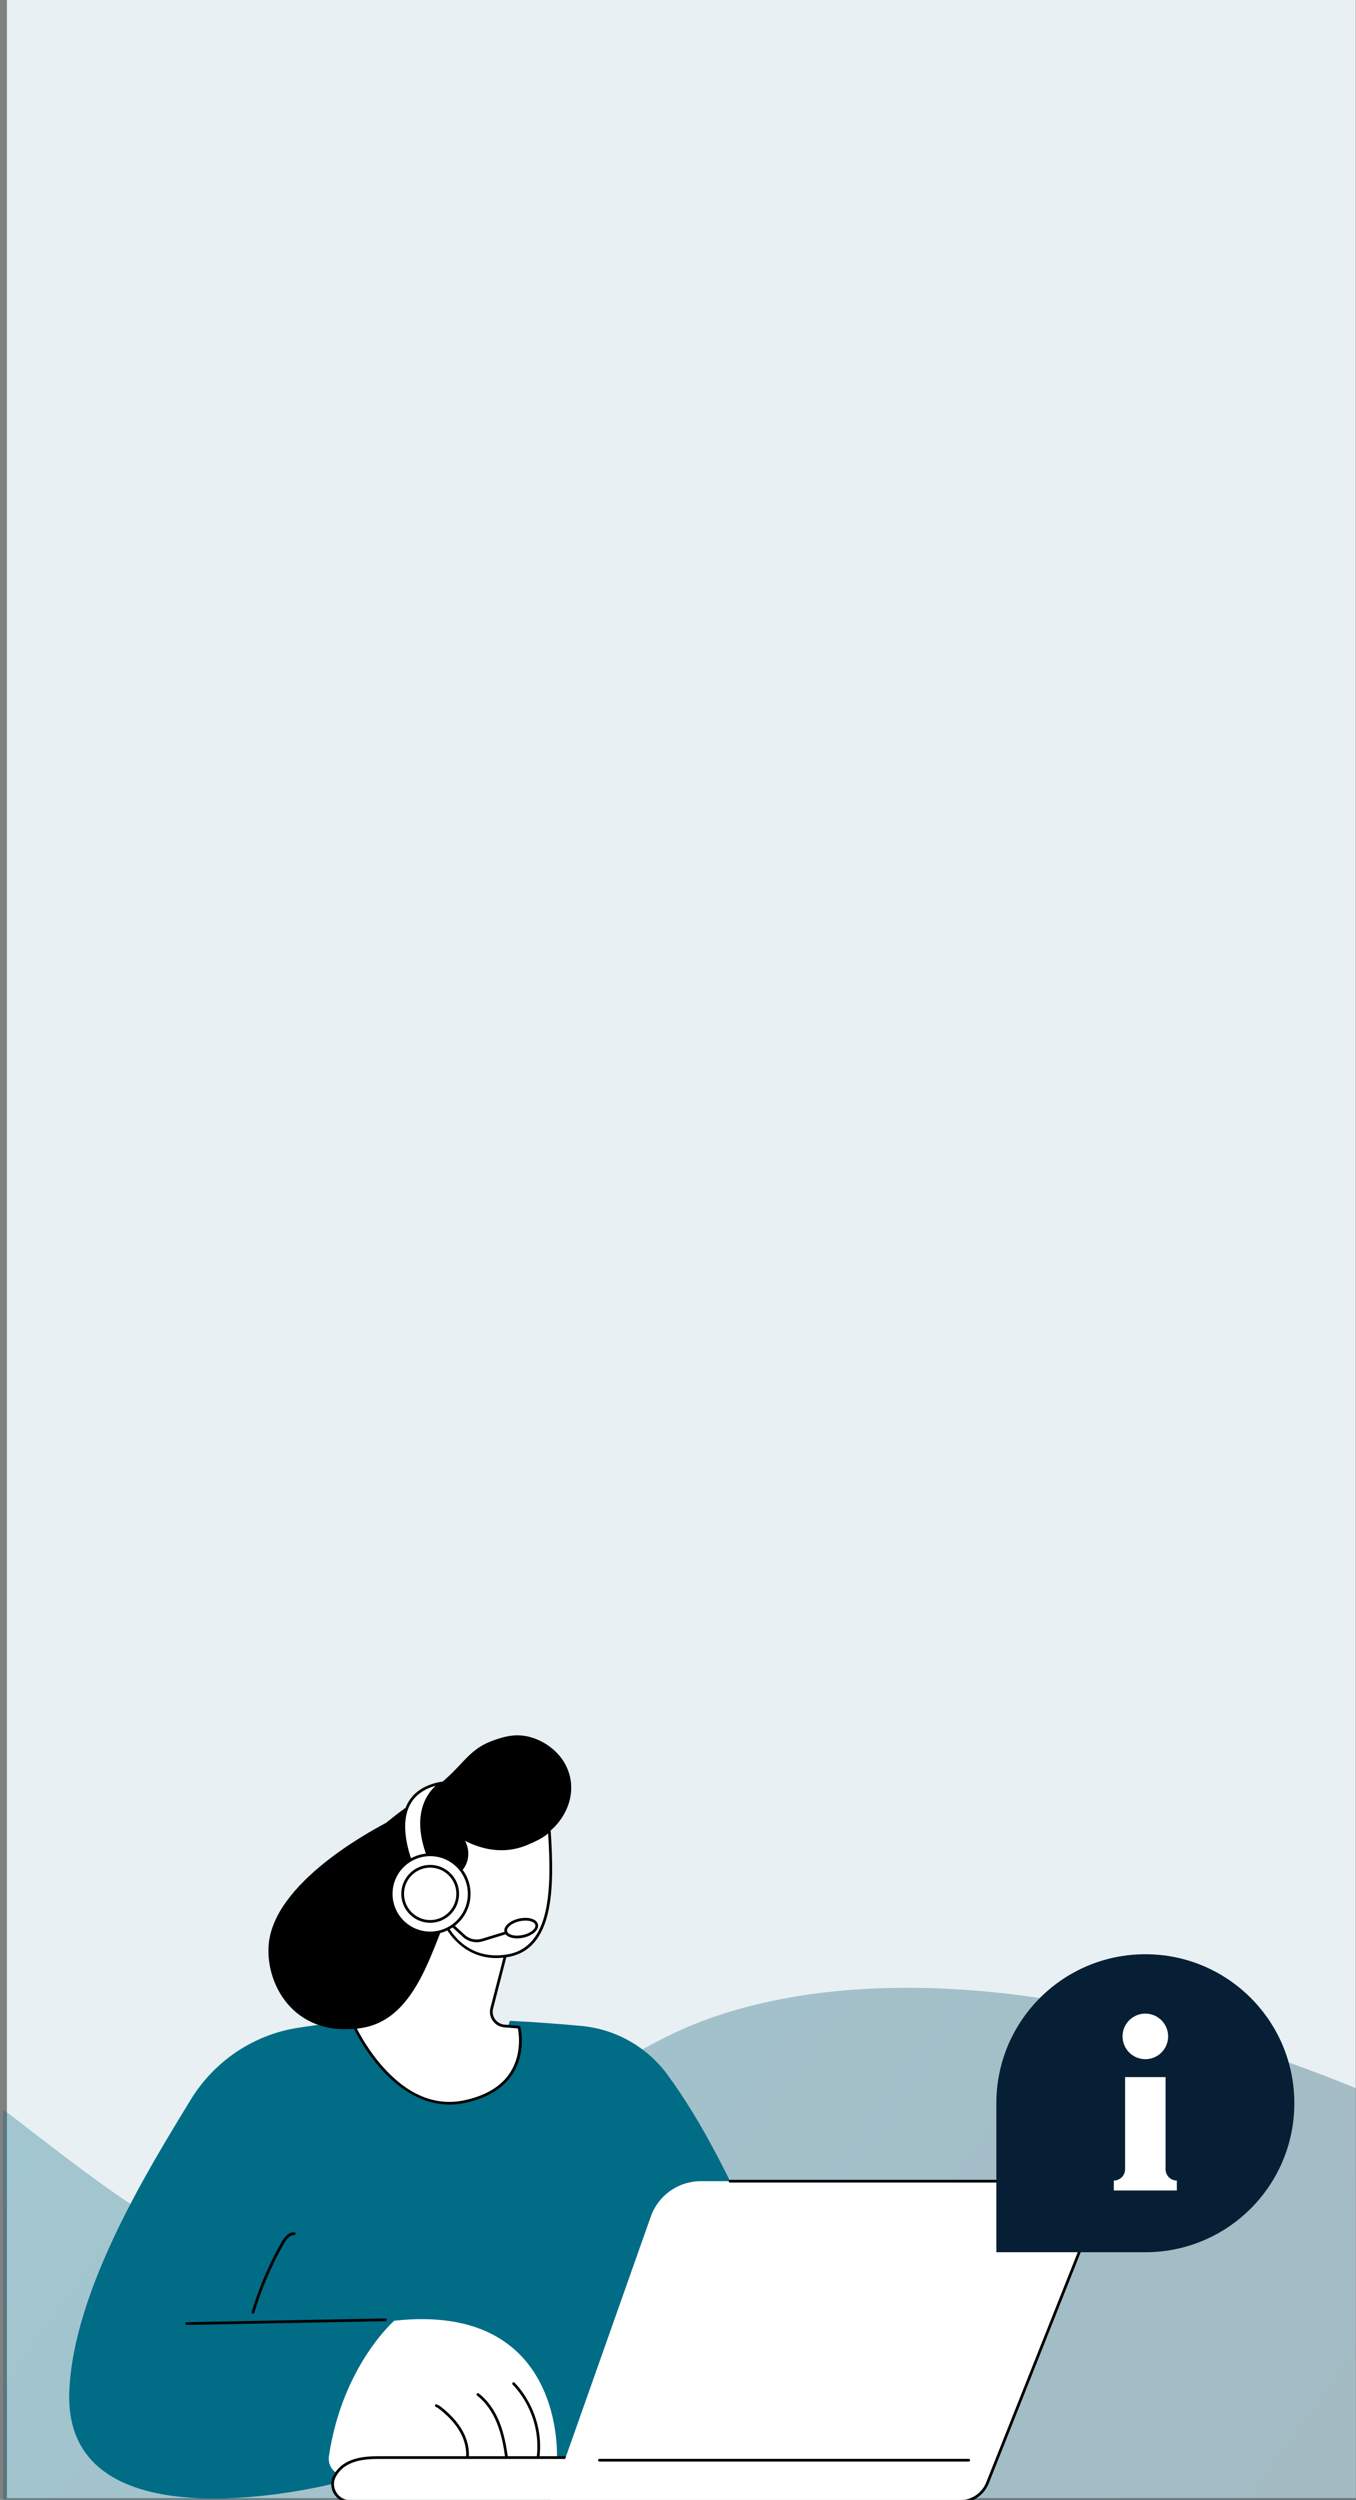 <svg width="377" height="695" viewBox="0 0 377 695" fill="none" xmlns="http://www.w3.org/2000/svg">
<rect x="0" y="0" width="377" height="695" fill="#808080" stroke="none"/>
<rect x="1.922" width="375" height="694.55" fill="#E8F0F3"/>
<g clip-path="url(#clip0_1669_14409)">
<path opacity="0.3" d="M-61.91 588.808V695.257H579.895V627.168C570.981 642.032 529.281 658.911 433.793 607.508C314.433 543.255 235.512 546.611 195.073 561.955C154.634 577.299 108.977 627.168 81.583 627.168C54.189 627.168 41.796 618.057 3.966 588.808C-26.298 565.408 -52.561 579.058 -61.91 588.808Z" fill="url(#paint0_linear_1669_14409)"/>
<g clip-path="url(#clip1_1669_14409)">
<path d="M185.509 576.718C179.814 569.011 171.113 564.116 161.585 563.236C156.159 562.735 149.352 562.2 141.764 561.813C141.346 563.183 140.762 564.507 140.003 565.755C137.802 569.383 134.357 572.176 130.517 573.906C126.677 575.641 122.374 576.426 118.178 575.918C114.068 575.421 110.156 573.667 107.314 570.601C105 568.101 102.218 565.08 101.509 561.805C94.622 562.196 89.196 562.765 82.734 563.782C70.399 565.718 59.566 573.068 53.043 583.731C41.087 603.274 20.377 636.872 19.269 664.831C17.486 709.889 92.85 690.453 92.85 690.453L172.544 684.378L220.065 647.539C220.065 647.539 205.274 603.467 185.505 576.718H185.509Z" fill="#006C86"/>
<path d="M91.454 682.814C90.892 686.609 94.728 689.538 98.23 687.986C105.386 684.81 113.142 683.209 120.97 683.285L154.831 683.626C154.831 683.626 157.476 639.915 109.602 645.197C109.602 645.197 95.157 657.788 91.457 682.814H91.454Z" fill="white"/>
<path d="M129.888 684.177C129.888 684.177 129.85 684.177 129.831 684.173C129.622 684.142 129.478 683.949 129.508 683.744C129.861 681.312 129.292 678.606 127.903 676.128C126.738 674.049 125.016 672.09 122.633 670.136C122.181 669.764 121.692 669.385 121.149 669.146C120.956 669.062 120.868 668.838 120.956 668.645C121.039 668.451 121.263 668.364 121.457 668.451C122.09 668.728 122.625 669.146 123.119 669.552C125.574 671.567 127.357 673.597 128.571 675.76C130.043 678.382 130.643 681.258 130.263 683.858C130.237 684.048 130.074 684.184 129.888 684.184V684.177Z" fill="black"/>
<path d="M140.833 683.546C140.647 683.546 140.484 683.41 140.457 683.22C140.047 680.321 139.459 676.928 138.192 673.756C136.887 670.477 134.97 667.802 132.648 666.015C132.481 665.886 132.451 665.651 132.58 665.484C132.709 665.317 132.944 665.286 133.111 665.415C135.54 667.282 137.539 670.071 138.898 673.475C140.191 676.724 140.791 680.169 141.208 683.114C141.239 683.323 141.095 683.512 140.886 683.543C140.867 683.543 140.852 683.546 140.833 683.546Z" fill="black"/>
<path d="M149.602 683.546C149.602 683.546 149.571 683.546 149.556 683.546C149.347 683.52 149.199 683.334 149.222 683.125C150.698 670.747 142.609 663.044 142.529 662.968C142.377 662.824 142.366 662.585 142.51 662.433C142.654 662.281 142.893 662.27 143.045 662.414C143.128 662.493 151.495 670.459 149.977 683.216C149.955 683.41 149.791 683.55 149.602 683.55V683.546Z" fill="black"/>
<path d="M265.951 695.458H97.439C96.441 695.458 95.443 695.2 94.62 694.634C92.692 693.306 92.024 690.931 92.787 688.889C94.775 684.715 98.881 683.243 104.952 683.243H277.008L274.777 689.322C273.4 693.01 269.882 695.454 265.951 695.454V695.458Z" fill="white"/>
<path d="M265.951 695.837H97.438C96.3 695.837 95.249 695.53 94.403 694.946C92.395 693.564 91.584 691.018 92.43 688.756C94.372 684.673 98.231 682.863 104.951 682.863H277.007C277.133 682.863 277.246 682.924 277.319 683.026C277.391 683.129 277.406 683.258 277.364 683.376L275.133 689.455C273.706 693.272 270.018 695.837 265.951 695.837ZM104.951 683.626C98.561 683.626 94.915 685.299 93.128 689.056C92.418 690.961 93.116 693.139 94.835 694.323C95.552 694.817 96.456 695.078 97.438 695.078H265.951C269.703 695.078 273.107 692.714 274.42 689.193L276.465 683.626H104.951Z" fill="black"/>
<path d="M266.907 695.458C270.277 695.458 273.309 693.401 274.553 690.263L304.385 615.253C305.178 613.265 304.931 611.011 303.732 609.235C302.533 607.459 300.533 606.4 298.393 606.4H194.826C188.584 606.4 183.021 610.339 180.938 616.232L152.936 695.454H266.904L266.907 695.458Z" fill="white"/>
<path d="M266.906 695.838H152.938C152.729 695.838 152.559 695.667 152.559 695.458C152.559 695.249 152.729 695.079 152.938 695.079H266.906C270.139 695.079 273.004 693.132 274.199 690.123L304.03 615.113C304.778 613.238 304.547 611.121 303.416 609.448C302.285 607.778 300.407 606.78 298.392 606.78H202.975C202.766 606.78 202.595 606.609 202.595 606.4C202.595 606.192 202.766 606.021 202.975 606.021H298.392C300.661 606.021 302.771 607.144 304.046 609.023C305.317 610.901 305.575 613.284 304.736 615.394L274.905 690.404C273.592 693.705 270.45 695.838 266.906 695.838Z" fill="black"/>
<path d="M269.331 684.359H166.651C166.442 684.359 166.271 684.188 166.271 683.979C166.271 683.77 166.442 683.6 166.651 683.6H269.331C269.539 683.6 269.71 683.77 269.71 683.979C269.71 684.188 269.539 684.359 269.331 684.359Z" fill="black"/>
<path d="M51.897 646.37C51.692 646.37 51.521 646.203 51.518 645.998C51.514 645.789 51.681 645.615 51.889 645.611L107.113 644.56C107.329 644.556 107.496 644.723 107.5 644.932C107.504 645.14 107.337 645.315 107.128 645.319L51.905 646.37C51.905 646.37 51.901 646.37 51.897 646.37Z" fill="black"/>
<path d="M70.338 643.232C70.3 643.232 70.266 643.228 70.228 643.217C70.026 643.156 69.913 642.943 69.973 642.746C71.984 636.041 74.758 629.552 78.219 623.469C78.932 622.217 80.074 620.562 81.804 620.616C82.013 620.623 82.176 620.798 82.172 621.006C82.165 621.215 81.994 621.378 81.781 621.374C80.465 621.333 79.497 622.763 78.883 623.845C75.453 629.882 72.701 636.314 70.706 642.966C70.656 643.129 70.505 643.236 70.341 643.236L70.338 643.232Z" fill="black"/>
<path d="M116.976 530.241L107.111 559.138C106.481 560.986 104.914 562.352 103.001 562.724L98.607 563.582C98.607 563.582 110.029 588.422 129.277 584.259C148.526 580.1 144.292 563.582 144.292 563.582L140.22 563.251C137.784 563.054 136.111 560.701 136.722 558.33L141.298 540.57C141.298 540.57 122.649 525.509 116.976 530.241Z" fill="white"/>
<path d="M125.012 585.101C118.504 585.101 112.156 581.921 106.442 575.74C101.202 570.07 98.288 563.805 98.261 563.741C98.212 563.634 98.216 563.513 98.269 563.411C98.322 563.308 98.421 563.232 98.534 563.209L102.928 562.352C104.704 562.007 106.169 560.728 106.753 559.013L116.619 530.116C116.641 530.051 116.679 529.991 116.736 529.949C122.58 525.077 140.766 539.652 141.54 540.274C141.654 540.369 141.707 540.521 141.669 540.665L137.093 558.424C136.827 559.449 137.029 560.53 137.643 561.388C138.254 562.246 139.207 562.788 140.254 562.872L144.325 563.202C144.488 563.213 144.621 563.331 144.663 563.486C144.735 563.763 146.363 570.347 142.659 576.335C140.094 580.483 135.621 583.276 129.36 584.627C127.911 584.942 126.461 585.097 125.019 585.097L125.012 585.101ZM99.161 563.862C99.912 565.369 102.64 570.518 107.011 575.239C113.89 582.672 121.354 585.583 129.193 583.891C135.245 582.581 139.559 579.906 142.007 575.941C145.137 570.875 144.234 565.209 143.976 563.938L140.185 563.631C138.914 563.528 137.757 562.872 137.017 561.832C136.273 560.788 136.031 559.479 136.349 558.238L140.865 540.718C138.903 539.17 122.462 526.439 117.298 530.469L107.466 559.263C106.795 561.232 105.11 562.705 103.069 563.099L99.161 563.862Z" fill="black"/>
<path d="M158.542 494.313C160.227 502.65 153.75 510.209 148.145 511.602C147.948 511.651 147.747 511.696 147.553 511.738C147.432 512.152 147.288 512.565 147.102 512.971C144.897 517.802 138.591 520.155 133.29 519.673C131.754 521.32 129.754 523.612 127.633 526.511C120.86 535.766 118.029 561.327 100.237 563.858C81.212 566.564 73.388 550.816 74.785 539.853C77.088 521.802 106.847 507.169 107.348 506.763C111.662 503.265 112.6 502.665 119.096 498.294C128.972 491.645 129.147 486.568 137.635 483.695C139.881 482.936 142.712 482.018 146.241 482.667C151.378 483.612 157.21 487.729 158.542 494.313Z" fill="black"/>
<path d="M123.697 534.734C123.697 534.734 128.478 545.792 140.996 543.75C153.513 541.709 153.832 525.756 152.713 508.801C151.461 510.403 148.66 511.636 146.448 512.577C137.444 516.413 129.347 511.385 128.155 510.74C130.299 513.381 130.303 516.967 128.497 519.392C127.499 520.732 125.621 521.699 122.297 521.756C122.297 521.756 120.711 516.448 115.987 519.529C111.263 522.61 113.02 535.618 123.697 534.734Z" fill="white"/>
<path d="M138.01 544.376C128.535 544.376 124.21 536.624 123.466 535.129C118.822 535.417 115.194 533.068 113.73 528.803C112.432 525.02 113.331 520.804 115.778 519.206C117.292 518.22 118.674 517.943 119.884 518.387C121.508 518.982 122.305 520.69 122.563 521.365C125.28 521.274 127.173 520.534 128.194 519.161C129.973 516.77 129.837 513.404 127.86 510.972C127.746 510.831 127.746 510.63 127.86 510.49C127.974 510.349 128.175 510.311 128.334 510.399C128.399 510.433 128.478 510.478 128.577 510.535C136.306 514.876 142.48 513.848 146.301 512.22C148.243 511.393 151.176 510.144 152.417 508.558C152.516 508.433 152.679 508.384 152.827 508.429C152.979 508.475 153.085 508.611 153.092 508.767C154.147 524.746 154.17 541.974 141.057 544.115C139.987 544.289 138.97 544.369 138.01 544.369V544.376ZM123.697 534.355C123.849 534.355 123.986 534.442 124.046 534.582C124.236 535.022 128.865 545.344 140.935 543.375C153.191 541.375 153.366 525.096 152.394 509.704C151.013 510.983 148.79 511.996 146.6 512.93C142.81 514.546 136.796 515.597 129.305 511.795C130.641 514.315 130.489 517.358 128.805 519.627C127.602 521.244 125.416 522.09 122.305 522.143C122.138 522.151 121.982 522.037 121.933 521.874C121.925 521.851 121.265 519.711 119.622 519.111C118.647 518.755 117.497 519.005 116.196 519.855C114.025 521.271 113.259 525.099 114.45 528.568C115.82 532.56 119.269 534.726 123.667 534.362C123.678 534.362 123.69 534.362 123.697 534.362V534.355Z" fill="black"/>
<path d="M122.958 530.116C122.798 530.116 122.654 530.017 122.597 529.858C122.324 529.057 122.039 528.226 121.55 527.543C121.034 526.826 120.343 526.386 119.653 526.337C119.444 526.321 119.285 526.139 119.3 525.931C119.315 525.722 119.493 525.562 119.706 525.578C120.624 525.642 121.523 526.196 122.168 527.099C122.722 527.873 123.022 528.754 123.314 529.611C123.383 529.809 123.276 530.025 123.079 530.093C123.037 530.109 122.996 530.112 122.958 530.112V530.116Z" fill="black"/>
<path d="M122.761 495.717C122.761 495.717 112.668 501.048 119.634 517.441L115.149 519.878C115.149 519.878 105.003 498.901 122.761 495.717Z" fill="white"/>
<path d="M115.149 520.257C115.111 520.257 115.07 520.25 115.032 520.238C114.933 520.208 114.853 520.136 114.808 520.041C114.588 519.589 109.496 508.885 113.248 501.523C114.918 498.244 118.098 496.165 122.696 495.341C122.879 495.307 123.061 495.413 123.121 495.592C123.182 495.77 123.106 495.964 122.939 496.051C122.917 496.062 120.477 497.39 118.906 500.639C116.815 504.957 117.191 510.714 119.983 517.294C120.059 517.472 119.983 517.681 119.817 517.776L115.332 520.212C115.275 520.242 115.214 520.257 115.149 520.257ZM121.122 496.476C117.688 497.425 115.271 499.235 113.924 501.872C110.714 508.167 114.47 517.415 115.324 519.35L119.152 517.275C114.041 504.961 118.568 498.779 121.122 496.476Z" fill="black"/>
<path d="M132.539 539.975C131.128 539.975 129.735 539.451 128.673 538.468L121.57 531.918C121.414 531.778 121.407 531.535 121.547 531.383C121.688 531.228 121.93 531.22 122.082 531.361L129.185 537.91C130.472 539.094 132.304 539.512 133.974 538.999L144.799 535.679C145 535.618 145.213 535.728 145.273 535.929C145.334 536.131 145.224 536.343 145.023 536.404L134.198 539.724C133.655 539.891 133.093 539.971 132.539 539.971V539.975Z" fill="black"/>
<path d="M149.204 535.102C149.481 536.366 147.781 537.811 145.41 538.327C143.038 538.847 140.894 538.244 140.617 536.98C140.34 535.717 142.04 534.271 144.412 533.755C146.783 533.239 148.927 533.838 149.204 535.102Z" fill="white"/>
<path d="M143.744 538.897C143.163 538.897 142.617 538.828 142.127 538.692C141.08 538.396 140.412 537.819 140.249 537.064C139.923 535.573 141.718 533.956 144.332 533.387C145.539 533.121 146.734 533.125 147.698 533.398C148.745 533.694 149.413 534.271 149.576 535.026C149.902 536.517 148.107 538.134 145.493 538.703C144.897 538.832 144.305 538.897 143.744 538.897ZM146.085 533.948C145.577 533.948 145.042 534.009 144.495 534.127C142.15 534.639 140.788 535.975 140.993 536.901C141.092 537.36 141.581 537.747 142.336 537.959C143.182 538.199 144.245 538.199 145.334 537.959C147.679 537.447 149.041 536.111 148.836 535.186C148.737 534.726 148.248 534.339 147.493 534.127C147.068 534.009 146.593 533.948 146.085 533.948Z" fill="black"/>
<path d="M119.6 537.383C125.589 537.383 130.445 532.519 130.445 526.519C130.445 520.518 125.589 515.654 119.6 515.654C113.611 515.654 108.756 520.518 108.756 526.519C108.756 532.519 113.611 537.383 119.6 537.383Z" fill="white"/>
<path d="M119.601 537.762C113.412 537.762 108.377 532.719 108.377 526.519C108.377 520.318 113.412 515.275 119.601 515.275C125.789 515.275 130.825 520.318 130.825 526.519C130.825 532.719 125.789 537.762 119.601 537.762ZM119.601 516.038C113.829 516.038 109.136 520.739 109.136 526.522C109.136 532.305 113.829 537.007 119.601 537.007C125.372 537.007 130.066 532.305 130.066 526.522C130.066 520.739 125.372 516.038 119.601 516.038Z" fill="black"/>
<path d="M119.601 534.188C123.827 534.188 127.254 530.754 127.254 526.519C127.254 522.283 123.827 518.85 119.601 518.85C115.374 518.85 111.947 522.283 111.947 526.519C111.947 530.754 115.374 534.188 119.601 534.188Z" fill="white"/>
<path d="M119.601 534.567C115.173 534.567 111.568 530.959 111.568 526.519C111.568 522.079 115.173 518.47 119.601 518.47C124.029 518.47 127.634 522.079 127.634 526.519C127.634 530.959 124.029 534.567 119.601 534.567ZM119.601 519.229C115.59 519.229 112.327 522.5 112.327 526.519C112.327 530.537 115.59 533.808 119.601 533.808C123.612 533.808 126.875 530.537 126.875 526.519C126.875 522.5 123.612 519.229 119.601 519.229Z" fill="black"/>
<path d="M318.431 543.307C295.555 543.307 277.012 561.851 277.012 584.729V626.152H317.786V626.145C318.002 626.145 318.219 626.152 318.435 626.152C341.311 626.152 359.855 607.608 359.855 584.729C359.855 561.851 341.311 543.307 318.435 543.307H318.431Z" fill="#061F34"/>
<path d="M324.051 603.088V577.462H312.804V603.088C312.804 604.818 311.4 606.222 309.67 606.222V608.989H327.185V606.222C325.455 606.222 324.051 604.818 324.051 603.088Z" fill="white"/>
<path d="M318.43 572.484C321.93 572.484 324.767 569.647 324.767 566.147C324.767 562.647 321.93 559.81 318.43 559.81C314.931 559.81 312.094 562.647 312.094 566.147C312.094 569.647 314.931 572.484 318.43 572.484Z" fill="white"/>
</g>
</g>
<defs>
<linearGradient id="paint0_linear_1669_14409" x1="-61.91" y1="552.634" x2="494.449" y2="959.685" gradientUnits="userSpaceOnUse">
<stop stop-color="#006C86"/>
<stop offset="1" stop-color="#061F34"/>
</linearGradient>
<clipPath id="clip0_1669_14409">
<rect width="376.07" height="625" fill="white" transform="translate(0.852 70)"/>
</clipPath>
<clipPath id="clip1_1669_14409">
<rect width="340.611" height="213.395" fill="white" transform="translate(19.24 482.443)"/>
</clipPath>
</defs>
</svg>
